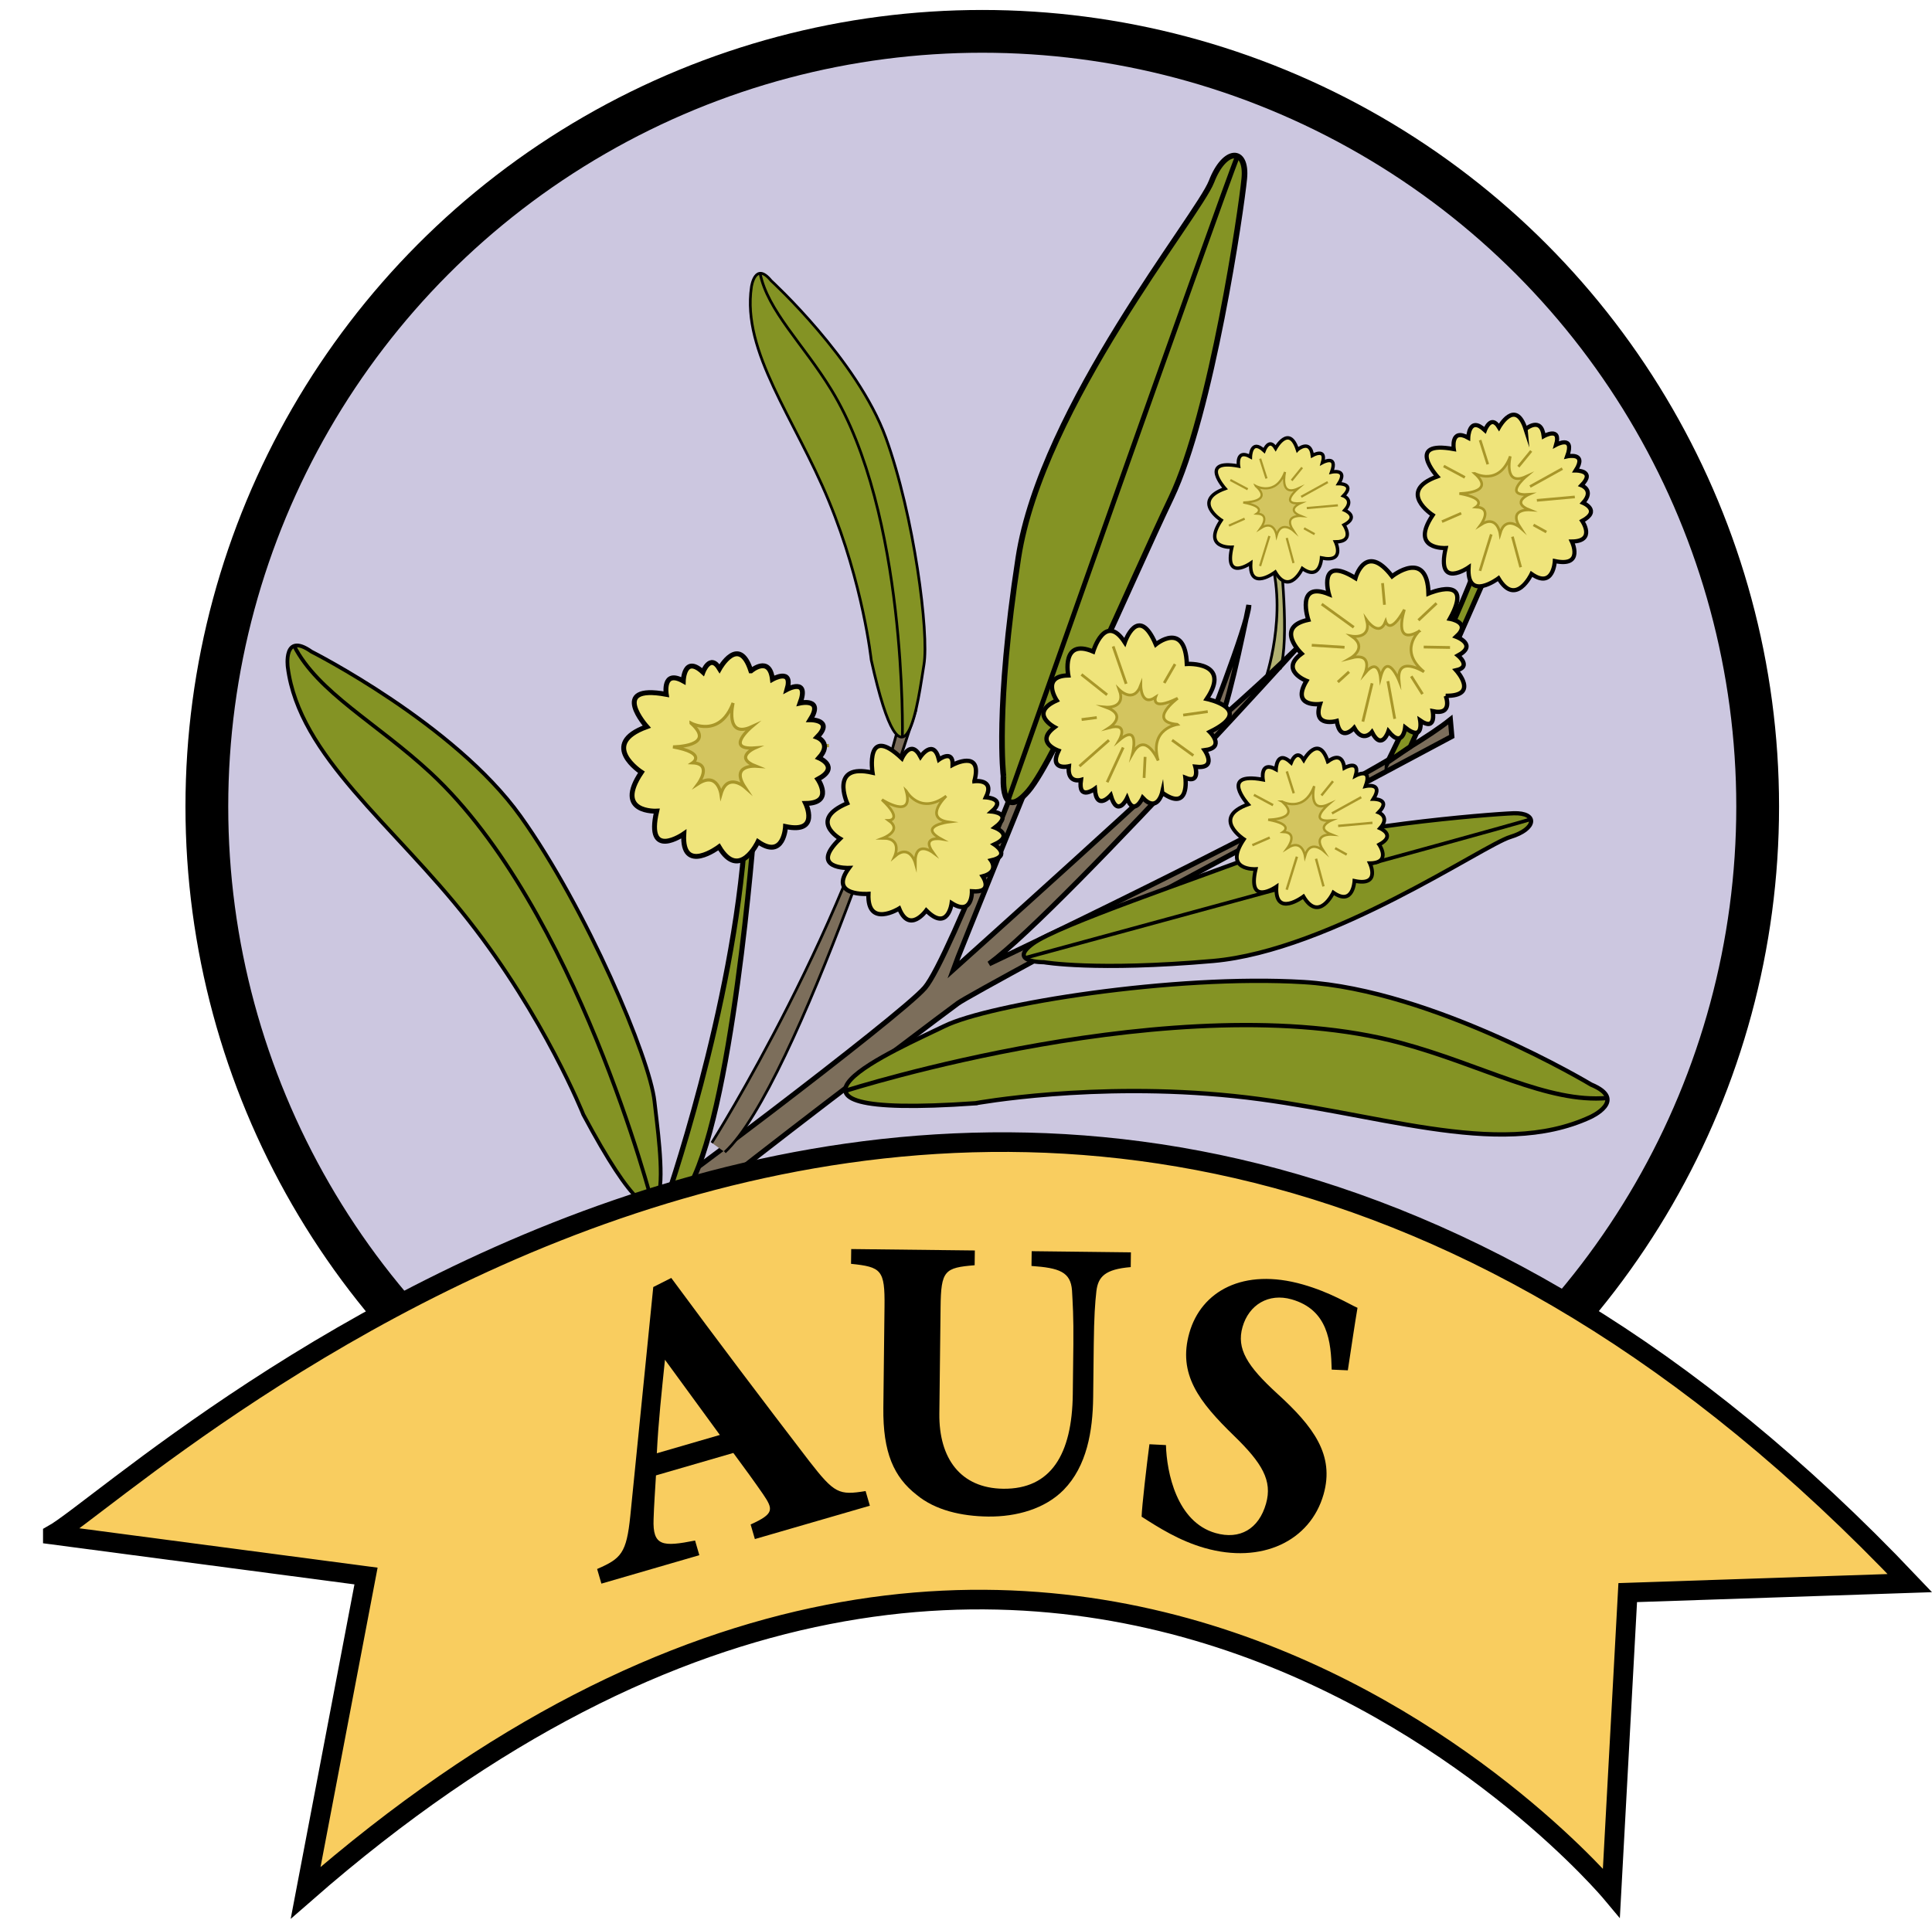 <?xml version="1.0" encoding="UTF-8"?>
<svg id="Layer_1" data-name="Layer 1" xmlns="http://www.w3.org/2000/svg" width="299.44" height="298.07" viewBox="0 0 299.44 298.07">
  <rect width="298.07" height="298.07" style="fill: none; stroke-width: 0px;"/>
  <circle cx="152.24" cy="125.04" r="120.18" style="fill: #ccc7e0; stroke: #000; stroke-miterlimit: 10; stroke-width: 6.63px;"/>
  <g>
    <g>
      <path d="M196.12,105.37s3.55-10.14.71-19.23l1.57-.38s1.56,13.58,0,17.98" style="fill: #b2b272; stroke: #000; stroke-miterlimit: 10; stroke-width: .42px;"/>
      <line x1="116.66" y1="123.1" x2="118.23" y2="128.88" style="fill: #d3c55f; stroke: #a89629; stroke-miterlimit: 10; stroke-width: .5px;"/>
      <line x1="120.65" y1="120.87" x2="123.09" y2="122.22" style="fill: #d3c55f; stroke: #a89629; stroke-miterlimit: 10; stroke-width: .5px;"/>
      <line x1="120" y1="113.61" x2="126.12" y2="110.22" style="fill: #d3c55f; stroke: #a89629; stroke-miterlimit: 10; stroke-width: .5px;"/>
      <line x1="117.79" y1="109.84" x2="120.22" y2="106.86" style="fill: #d3c55f; stroke: #a89629; stroke-miterlimit: 10; stroke-width: .5px;"/>
      <line x1="110.54" y1="104.81" x2="112" y2="109.39" style="fill: #d3c55f; stroke: #a89629; stroke-miterlimit: 10; stroke-width: .5px;"/>
      <line x1="103.66" y1="109.73" x2="107.66" y2="111.87" style="fill: #d3c55f; stroke: #a89629; stroke-miterlimit: 10; stroke-width: .5px;"/>
      <line x1="103.33" y1="120.26" x2="106.98" y2="118.66" style="fill: #d3c55f; stroke: #a89629; stroke-miterlimit: 10; stroke-width: .5px;"/>
      <line x1="110.52" y1="129.57" x2="112.67" y2="122.66" style="fill: #d3c55f; stroke: #a89629; stroke-miterlimit: 10; stroke-width: .5px;"/>
      <line x1="121.3" y1="116.22" x2="128.47" y2="115.58" style="fill: #d3c55f; stroke: #a89629; stroke-miterlimit: 10; stroke-width: .5px;"/>
      <path d="M97.37,188.79c1.58-.74,42.05-31.12,45.97-35.65s18.54-43.28,18.54-43.28l1.13,2.63s-14.82,36.48-15.29,37.87c0,0,37.21-33.37,38.53-35.36,0,0,7.23-18.21,7.31-21.2,0,0-2.87,14.45-4.3,17.5,0,0,17.83-15.57,21.2-21.25,0,0-45.38,50.69-57.16,59.37,0,0,58.93-27.85,71.49-37.86l.23,2.61s-73.74,39.32-76.55,41.37c-2.81,2.04-61.05,45.82-60.79,48.78" style="fill: #7c6e5b; stroke: #000; stroke-miterlimit: 10; stroke-width: .79px;"/>
    </g>
    <g>
      <path d="M110.32,177.17s21.87-34.57,29.51-66.87l2.08-.07s-18.34,58.05-29.57,68.39" style="fill: #7c6e5b; stroke: #000; stroke-miterlimit: 10; stroke-width: .42px;"/>
      <path d="M161.78,149.17s7.99,1.41,26.23-.19,41.93-17.97,46.06-19.22c4.14-1.25,4.3-3.8.52-3.68-3.78.13-28.27,2.1-38.6,6.07-10.33,3.97-31.92,11.22-35.9,14.14s1.68,2.88,1.68,2.88Z" style="fill: #849324; stroke: #000; stroke-miterlimit: 10; stroke-width: .65px;"/>
      <path d="M158.84,148.51s72.65-19.72,78.53-21.54" style="fill: #849324; stroke: #000; stroke-miterlimit: 10; stroke-width: .56px;"/>
    </g>
    <g>
      <path d="M151.17,171.04s18.3-3.37,40.05-1.12c21.75,2.26,40.75,10,55.28,3.26,0,0,5.86-2.64.11-5.04,0,0-24.4-14.68-44.56-15.89-20.16-1.21-48.78,3.44-55.66,6.82-6.89,3.38-33.38,14.64,4.78,11.97Z" style="fill: #849324; stroke: #000; stroke-miterlimit: 10; stroke-width: .67px;"/>
      <path d="M131.03,169.11s51.83-16.59,86.01-7.44c12.61,3.38,22.8,9.38,32.1,8.55" style="fill: none; stroke: #000; stroke-miterlimit: 10; stroke-width: .67px;"/>
    </g>
    <g>
      <path d="M90.4,172.77s-6-15.07-17.75-30.06c-11.75-15-26.28-25.42-28.05-39.27,0,0-.77-5.55,3.67-2.42,0,0,22.15,11.19,32.39,25.5,10.24,14.31,20.08,37.58,20.78,44.23.7,6.65,4.68,31.42-11.04,2.03Z" style="fill: #849324; stroke: #000; stroke-miterlimit: 10; stroke-width: .58px;"/>
      <path d="M101.16,186.74s-11.8-45.93-34.4-66.91c-8.34-7.74-17.5-12.47-21.19-19.72" style="fill: none; stroke: #000; stroke-miterlimit: 10; stroke-width: .58px;"/>
    </g>
    <path d="M215.04,118.19s11.65-23.78,13.77-30.5l1.97.52s-10.45,23.8-12.19,27.54l-3.55,2.43Z" style="fill: #849324; stroke: #000; stroke-miterlimit: 10; stroke-width: .79px;"/>
    <g>
      <path d="M155.53,120.33s-1.31-10.4,2.3-33.85c3.61-23.45,27.91-53.06,29.94-58.33s5.55-5.33,5.08-.46-5.07,36.36-11.32,49.46c-6.25,13.1-17.87,40.54-22.18,45.51-4.31,4.97-3.82-2.34-3.82-2.34Z" style="fill: #849324; stroke: #000; stroke-miterlimit: 10; stroke-width: .87px;"/>
      <path d="M156.21,124.16s32.68-92.61,35.64-100.09" style="fill: #849324; stroke: #000; stroke-miterlimit: 10; stroke-width: .75px;"/>
    </g>
    <path d="M103.02,186.79s10.72-30.52,12.48-57.52l1.38-.72s-3.38,45.19-10.47,56.14l-3.4,2.1Z" style="fill: #849324; stroke: #000; stroke-miterlimit: 10; stroke-width: .79px;"/>
    <g>
      <path d="M116.41,104s2.86-2.45,3.31,1.3c0,0,3.24-1.83,2.27,1.57,0,0,3.48-1.88,2.02,2.12,0,0,3.73-.83,1.57,2.59,0,0,3.73-.02,1.06,2.71,0,0,2.39.9.29,3.21,0,0,3.36,1.41-.17,3.3,0,0,2.56,3.71-1.89,3.76,0,0,2.28,4.73-3.12,3.58,0,0-.23,5.19-4.27,2.36,0,0-2.88,6.13-6.04.79,0,0-5.84,4.4-5.46-2,0,0-6,4.18-4.2-3.54,0,0-6.68.37-2.37-6.03,0,0-6.7-4.33.83-7.06,0,0-5.96-6.67,3.02-5.02,0,0-.64-3.89,2.64-2.07,0,0,.12-4.11,3.05-1.37,0,0,1.11-2.97,2.57-.53,0,0,3.01-5.42,4.86.33Z" style="fill: #efe47b; stroke: #000; stroke-miterlimit: 10; stroke-width: .76px;"/>
      <path d="M107.11,112.11s4.45,2.39,6.51-3.13c0,0-1.35,5.61,2.88,3.69,0,0-4.32,3.64.53,3.28,0,0-3.37,1.46.1,2.83,0,0-4-.26-1.68,3.26,0,0-2.71-2.39-3.71,1.07,0,0-.52-3.56-3.53-1.61,0,0,2.29-3.11-.86-3.24,0,0,2.25-1.5-3.04-2.47,0,0,6.88-.04,2.8-3.67Z" style="fill: #d3c55f; stroke: #a89629; stroke-miterlimit: 10; stroke-width: .49px;"/>
    </g>
    <g>
      <path d="M201.1,69.71s1.99-1.7,2.3.9c0,0,2.26-1.27,1.58,1.09,0,0,2.42-1.31,1.41,1.48,0,0,2.6-.58,1.1,1.8,0,0,2.6-.02.74,1.89,0,0,1.66.62.2,2.23,0,0,2.34.98-.12,2.29,0,0,1.78,2.58-1.32,2.62,0,0,1.59,3.29-2.17,2.49,0,0-.16,3.61-2.97,1.64,0,0-2,4.26-4.2.55,0,0-4.06,3.06-3.8-1.39,0,0-4.17,2.91-2.92-2.46,0,0-4.65.26-1.65-4.19,0,0-4.66-3.01.58-4.91,0,0-4.15-4.64,2.1-3.49,0,0-.44-2.71,1.84-1.44,0,0,.08-2.86,2.12-.95,0,0,.77-2.07,1.79-.37,0,0,2.09-3.77,3.38.23Z" style="fill: #efe47b; stroke: #000; stroke-miterlimit: 10; stroke-width: .53px;"/>
      <path d="M194.64,75.35s3.1,1.67,4.53-2.18c0,0-.94,3.9,2,2.57,0,0-3,2.53.37,2.28,0,0-2.34,1.01.07,1.97,0,0-2.78-.18-1.17,2.27,0,0-1.89-1.66-2.58.74,0,0-.36-2.48-2.46-1.12,0,0,1.59-2.16-.6-2.26,0,0,1.56-1.04-2.11-1.72,0,0,4.79-.03,1.95-2.55Z" style="fill: #d3c55f; stroke: #a89629; stroke-miterlimit: 10; stroke-width: .34px;"/>
      <line x1="199.43" y1="83.4" x2="200.48" y2="87.29" style="fill: #d3c55f; stroke: #a89629; stroke-miterlimit: 10; stroke-width: .34px;"/>
      <line x1="202.11" y1="81.9" x2="203.75" y2="82.81" style="fill: #d3c55f; stroke: #a89629; stroke-miterlimit: 10; stroke-width: .34px;"/>
      <line x1="201.67" y1="77.02" x2="205.79" y2="74.74" style="fill: #d3c55f; stroke: #a89629; stroke-miterlimit: 10; stroke-width: .34px;"/>
      <line x1="200.19" y1="74.49" x2="201.82" y2="72.48" style="fill: #d3c55f; stroke: #a89629; stroke-miterlimit: 10; stroke-width: .34px;"/>
      <line x1="195.31" y1="71.11" x2="196.29" y2="74.18" style="fill: #d3c55f; stroke: #a89629; stroke-miterlimit: 10; stroke-width: .34px;"/>
      <line x1="190.69" y1="74.41" x2="193.38" y2="75.85" style="fill: #d3c55f; stroke: #a89629; stroke-miterlimit: 10; stroke-width: .34px;"/>
      <line x1="190.47" y1="81.49" x2="192.91" y2="80.41" style="fill: #d3c55f; stroke: #a89629; stroke-miterlimit: 10; stroke-width: .34px;"/>
      <line x1="195.3" y1="87.75" x2="196.74" y2="83.1" style="fill: #d3c55f; stroke: #a89629; stroke-miterlimit: 10; stroke-width: .34px;"/>
      <line x1="202.54" y1="78.77" x2="207.36" y2="78.34" style="fill: #d3c55f; stroke: #a89629; stroke-miterlimit: 10; stroke-width: .34px;"/>
    </g>
    <g>
      <path d="M236.45,66.52s2.43-2.07,2.81,1.1c0,0,2.75-1.55,1.92,1.33,0,0,2.95-1.6,1.71,1.8,0,0,3.16-.7,1.33,2.19,0,0,3.16-.02.9,2.3,0,0,2.03.76.24,2.72,0,0,2.85,1.19-.14,2.8,0,0,2.17,3.15-1.6,3.19,0,0,1.93,4.01-2.64,3.03,0,0-.2,4.4-3.61,2,0,0-2.44,5.19-5.12.67,0,0-4.95,3.73-4.63-1.69,0,0-5.08,3.54-3.55-3,0,0-5.66.32-2.01-5.11,0,0-5.68-3.67.7-5.98,0,0-5.05-5.65,2.56-4.25,0,0-.54-3.3,2.24-1.76,0,0,.1-3.48,2.59-1.16,0,0,.94-2.52,2.18-.45,0,0,2.55-4.59,4.12.28Z" style="fill: #efe47b; stroke: #000; stroke-miterlimit: 10; stroke-width: .64px;"/>
      <path d="M228.57,73.4s3.77,2.03,5.51-2.66c0,0-1.14,4.75,2.44,3.13,0,0-3.66,3.09.45,2.78,0,0-2.85,1.24.08,2.4,0,0-3.39-.22-1.42,2.76,0,0-2.3-2.03-3.14.91,0,0-.44-3.02-2.99-1.37,0,0,1.94-2.63-.73-2.75,0,0,1.9-1.27-2.58-2.09,0,0,5.83-.03,2.37-3.11Z" style="fill: #d3c55f; stroke: #a89629; stroke-miterlimit: 10; stroke-width: .41px;"/>
      <line x1="234.41" y1="83.2" x2="235.69" y2="87.94" style="fill: #d3c55f; stroke: #a89629; stroke-miterlimit: 10; stroke-width: .41px;"/>
      <line x1="237.67" y1="81.38" x2="239.67" y2="82.48" style="fill: #d3c55f; stroke: #a89629; stroke-miterlimit: 10; stroke-width: .41px;"/>
      <line x1="237.14" y1="75.43" x2="242.15" y2="72.65" style="fill: #d3c55f; stroke: #a89629; stroke-miterlimit: 10; stroke-width: .41px;"/>
      <line x1="235.33" y1="72.35" x2="237.32" y2="69.91" style="fill: #d3c55f; stroke: #a89629; stroke-miterlimit: 10; stroke-width: .41px;"/>
      <line x1="229.4" y1="68.23" x2="230.59" y2="71.98" style="fill: #d3c55f; stroke: #a89629; stroke-miterlimit: 10; stroke-width: .41px;"/>
      <line x1="223.76" y1="72.25" x2="227.04" y2="74.01" style="fill: #d3c55f; stroke: #a89629; stroke-miterlimit: 10; stroke-width: .41px;"/>
      <line x1="223.49" y1="80.87" x2="226.47" y2="79.57" style="fill: #d3c55f; stroke: #a89629; stroke-miterlimit: 10; stroke-width: .41px;"/>
      <line x1="229.38" y1="88.5" x2="231.13" y2="82.84" style="fill: #d3c55f; stroke: #a89629; stroke-miterlimit: 10; stroke-width: .41px;"/>
      <line x1="238.2" y1="77.57" x2="244.08" y2="77.04" style="fill: #d3c55f; stroke: #a89629; stroke-miterlimit: 10; stroke-width: .41px;"/>
    </g>
    <g>
      <path d="M205.82,118.05s2.19-1.87,2.54,1c0,0,2.49-1.4,1.74,1.2,0,0,2.67-1.44,1.55,1.63,0,0,2.86-.64,1.21,1.99,0,0,2.86-.02.81,2.08,0,0,1.83.69.22,2.46,0,0,2.58,1.08-.13,2.53,0,0,1.96,2.85-1.45,2.88,0,0,1.75,3.63-2.39,2.74,0,0-.18,3.98-3.27,1.81,0,0-2.21,4.7-4.63.61,0,0-4.48,3.38-4.18-1.53,0,0-4.6,3.21-3.22-2.72,0,0-5.12.29-1.82-4.62,0,0-5.13-3.32.63-5.41,0,0-4.57-5.11,2.31-3.84,0,0-.49-2.99,2.02-1.59,0,0,.09-3.15,2.34-1.05,0,0,.85-2.28,1.97-.41,0,0,2.31-4.15,3.73.25Z" style="fill: #efe47b; stroke: #000; stroke-miterlimit: 10; stroke-width: .58px;"/>
      <path d="M198.7,124.27s3.41,1.83,4.99-2.4c0,0-1.04,4.3,2.21,2.83,0,0-3.31,2.79.4,2.51,0,0-2.58,1.12.08,2.17,0,0-3.06-.2-1.28,2.5,0,0-2.08-1.83-2.84.82,0,0-.4-2.73-2.71-1.24,0,0,1.75-2.38-.66-2.49,0,0,1.72-1.15-2.33-1.89,0,0,5.27-.03,2.15-2.81Z" style="fill: #d3c55f; stroke: #a89629; stroke-miterlimit: 10; stroke-width: .37px;"/>
      <line x1="203.97" y1="133.13" x2="205.13" y2="137.42" style="fill: #d3c55f; stroke: #a89629; stroke-miterlimit: 10; stroke-width: .37px;"/>
      <line x1="206.93" y1="131.49" x2="208.73" y2="132.49" style="fill: #d3c55f; stroke: #a89629; stroke-miterlimit: 10; stroke-width: .37px;"/>
      <line x1="206.44" y1="126.1" x2="210.98" y2="123.59" style="fill: #d3c55f; stroke: #a89629; stroke-miterlimit: 10; stroke-width: .37px;"/>
      <line x1="204.81" y1="123.32" x2="206.6" y2="121.11" style="fill: #d3c55f; stroke: #a89629; stroke-miterlimit: 10; stroke-width: .37px;"/>
      <line x1="199.44" y1="119.59" x2="200.52" y2="122.98" style="fill: #d3c55f; stroke: #a89629; stroke-miterlimit: 10; stroke-width: .37px;"/>
      <line x1="194.34" y1="123.23" x2="197.31" y2="124.82" style="fill: #d3c55f; stroke: #a89629; stroke-miterlimit: 10; stroke-width: .37px;"/>
      <line x1="194.1" y1="131.03" x2="196.8" y2="129.85" style="fill: #d3c55f; stroke: #a89629; stroke-miterlimit: 10; stroke-width: .37px;"/>
      <line x1="199.42" y1="137.93" x2="201.01" y2="132.81" style="fill: #d3c55f; stroke: #a89629; stroke-miterlimit: 10; stroke-width: .37px;"/>
      <line x1="207.4" y1="128.04" x2="212.72" y2="127.56" style="fill: #d3c55f; stroke: #a89629; stroke-miterlimit: 10; stroke-width: .37px;"/>
    </g>
    <g>
      <path d="M135.03,102.31s-1.25-11.78-6.57-24.65c-5.31-12.87-13.48-23.07-12-33.16,0,0,.55-4.06,3.06-.98,0,0,13.38,12.24,17.77,24.32,4.39,12.09,6.73,30.4,5.91,35.22-.81,4.82-2.89,23.03-8.17-.75Z" style="fill: #849324; stroke: #000; stroke-miterlimit: 10; stroke-width: .42px;"/>
      <path d="M139.86,114.26s.75-34.65-11.03-53.86c-4.34-7.09-9.86-12.22-11.03-18.05" style="fill: none; stroke: #000; stroke-miterlimit: 10; stroke-width: .42px;"/>
    </g>
    <g>
      <path d="M151.02,121.11s3.23-.43,1.79,2.5c0,0,3.22.19.91,2.2,0,0,3.41.27.47,2.49,0,0,3.1,1.15-.07,2.62,0,0,2.72,1.74-.51,2.47,0,0,1.32,1.77-1.3,2.47,0,0,1.78,2.6-1.67,2.32,0,0,.11,3.9-3.14,1.84,0,0-.57,4.51-3.94,1.13,0,0-2.61,3.66-4.2-.3,0,0-4.97,3.09-4.76-2.27,0,0-6.31.45-3.02-4.02,0,0-6.32.21-1.38-4.54,0,0-5.02-2.87,1.11-5.49,0,0-2.83-6.29,3.92-4.74,0,0-1.19-7.64,4.55-2.22,0,0,1.37-3.13,2.89-.26,0,0,2.02-2.93,2.86.44,0,0,2.2-1.63,2.12.82,0,0,4.73-2.52,3.37,2.53Z" style="fill: #efe47b; stroke: #000; stroke-miterlimit: 10; stroke-width: .66px;"/>
      <path d="M140.46,122.63s2.11,3.83,6.2.78c0,0-3.62,3.44.36,4.03,0,0-4.85.61-1.16,2.63,0,0-3.13-.52-1.26,2.1,0,0-2.78-2.07-2.75,1.58,0,0-.85-3.01-3.2-.97,0,0,1.3-2.83-1.81-2.83,0,0,3.12-1.18.9-2.76,0,0,2.33-.03-1.05-3.22,0,0,5.01,3.21,3.76-1.35Z" style="fill: #d3c55f; stroke: #a89629; stroke-miterlimit: 10; stroke-width: .42px;"/>
    </g>
    <g>
      <path d="M224.07,107.87s1.23,3.07-2.01,2.39c0,0,.61,3.21-1.94,1.45,0,0,.59,3.42-2.33,1.09,0,0-.36,3.34-2.6.58,0,0-1.03,3.11-2.56.12,0,0-1.42,1.74-2.75-.66,0,0-2.12,2.4-2.7-1.06,0,0-3.8,1.08-2.59-2.63,0,0-4.58.57-2.1-3.6,0,0-4.25-1.65-.76-4.21,0,0-4.29-4.11,1.04-5.25,0,0-2.02-6.09,3.19-3.98,0,0-1.79-6.16,4.12-2.49,0,0,1.56-5.66,5.68-.28,0,0,5.48-4.35,5.64,2.67,0,0,7.22-3.09,3.32,3.92,0,0,3.42.56.98,2.78,0,0,3.38,1.25.28,2.92,0,0,2.16,1.75-.28,2.29,0,0,3.66,4.02-1.64,3.95Z" style="fill: #efe47b; stroke: #000; stroke-miterlimit: 10; stroke-width: .67px;"/>
      <path d="M219.93,97.86s-3.24,3.03.78,6.29c0,0-4.28-2.7-3.88,1.36,0,0-1.82-4.61-2.87-.48,0,0-.27-3.21-2.38-.71,0,0,1.34-3.25-2.24-2.31,0,0,2.75-1.59.15-3.39,0,0,3.11.57,2.33-2.48,0,0,1.94,2.77,2.94.2,0,0,.62,2.29,2.91-1.83,0,0-1.9,5.73,2.27,3.36Z" style="fill: #d3c55f; stroke: #a89629; stroke-miterlimit: 10; stroke-width: .43px;"/>
      <line x1="208.39" y1="100.35" x2="203.31" y2="100.03" style="fill: #d3c55f; stroke: #a89629; stroke-miterlimit: 10; stroke-width: .43px;"/>
      <line x1="209.09" y1="104.15" x2="207.35" y2="105.74" style="fill: #d3c55f; stroke: #a89629; stroke-miterlimit: 10; stroke-width: .43px;"/>
      <line x1="215.11" y1="105.6" x2="216.17" y2="111.44" style="fill: #d3c55f; stroke: #a89629; stroke-miterlimit: 10; stroke-width: .43px;"/>
      <line x1="218.73" y1="104.84" x2="220.47" y2="107.6" style="fill: #d3c55f; stroke: #a89629; stroke-miterlimit: 10; stroke-width: .43px;"/>
      <line x1="224.74" y1="100.38" x2="220.66" y2="100.31" style="fill: #d3c55f; stroke: #a89629; stroke-miterlimit: 10; stroke-width: .43px;"/>
      <line x1="222.65" y1="93.52" x2="219.84" y2="96.16" style="fill: #d3c55f; stroke: #a89629; stroke-miterlimit: 10; stroke-width: .43px;"/>
      <line x1="214.28" y1="90.4" x2="214.58" y2="93.76" style="fill: #d3c55f; stroke: #a89629; stroke-miterlimit: 10; stroke-width: .43px;"/>
      <line x1="204.85" y1="93.65" x2="209.82" y2="97.25" style="fill: #d3c55f; stroke: #a89629; stroke-miterlimit: 10; stroke-width: .43px;"/>
      <line x1="212.66" y1="105.93" x2="211.23" y2="111.87" style="fill: #d3c55f; stroke: #a89629; stroke-miterlimit: 10; stroke-width: .43px;"/>
    </g>
    <g>
      <path d="M180.12,122.88s-.75,3.22-3.02.8c0,0-1.34,2.98-2.42.07,0,0-1.48,3.14-2.53-.45,0,0-2.21,2.53-2.46-1.01,0,0-2.63,1.96-2.16-1.37,0,0-2.16.61-1.87-2.12,0,0-3.11.75-1.6-2.42,0,0-3.74-1.29-.62-3.64,0,0-4.07-2.16.34-4.15,0,0-2.53-3.79,1.79-3.88,0,0-1.15-5.83,3.86-3.7,0,0,1.84-6.15,4.9-1.43,0,0,2.07-6.08,4.81.32,0,0,4.53-3.74,4.81,3.03,0,0,6.99-.42,3.09,5.42,0,0,7.68,1.61.47,5.12,0,0,2.48,2.42-.79,2.84,0,0,2.05,2.96-1.45,2.56,0,0,.76,2.68-1.54,1.72,0,0,.69,5.39-3.61,2.3Z" style="fill: #efe47b; stroke: #000; stroke-miterlimit: 10; stroke-width: .67px;"/>
      <path d="M182.47,112.31s-4.39.62-2.97,5.6c0,0-1.96-4.67-3.96-1.11,0,0,1.16-4.82-2.08-2.04,0,0,1.62-2.78-1.54-1.95,0,0,2.96-1.9-.51-3.18,0,0,3.16.28,2.07-2.69,0,0,2.22,2.24,3.33-.7,0,0,0,3.39,2.29,1.85,0,0-.81,2.23,3.43.16,0,0-4.84,3.61-.07,4.05Z" style="fill: #d3c55f; stroke: #a89629; stroke-miterlimit: 10; stroke-width: .43px;"/>
      <line x1="171.59" y1="107.72" x2="167.61" y2="104.56" style="fill: #d3c55f; stroke: #a89629; stroke-miterlimit: 10; stroke-width: .43px;"/>
      <line x1="169.99" y1="111.24" x2="167.64" y2="111.55" style="fill: #d3c55f; stroke: #a89629; stroke-miterlimit: 10; stroke-width: .43px;"/>
      <line x1="174.08" y1="115.88" x2="171.6" y2="121.27" style="fill: #d3c55f; stroke: #a89629; stroke-miterlimit: 10; stroke-width: .43px;"/>
      <line x1="177.48" y1="117.34" x2="177.32" y2="120.6" style="fill: #d3c55f; stroke: #a89629; stroke-miterlimit: 10; stroke-width: .43px;"/>
      <line x1="184.96" y1="117.13" x2="181.66" y2="114.74" style="fill: #d3c55f; stroke: #a89629; stroke-miterlimit: 10; stroke-width: .43px;"/>
      <line x1="187.19" y1="110.32" x2="183.38" y2="110.86" style="fill: #d3c55f; stroke: #a89629; stroke-miterlimit: 10; stroke-width: .43px;"/>
      <line x1="182.12" y1="102.96" x2="180.44" y2="105.88" style="fill: #d3c55f; stroke: #a89629; stroke-miterlimit: 10; stroke-width: .43px;"/>
      <line x1="172.53" y1="100.21" x2="174.54" y2="106.01" style="fill: #d3c55f; stroke: #a89629; stroke-miterlimit: 10; stroke-width: .43px;"/>
      <line x1="171.88" y1="114.75" x2="167.3" y2="118.79" style="fill: #d3c55f; stroke: #a89629; stroke-miterlimit: 10; stroke-width: .43px;"/>
    </g>
  </g>
  <g>
    <path d="M8.19,237.91c13.33-7.42,149.98-137.81,287.82,7.52l-43.73,1.47-2.53,46.54s-85.43-102.28-202.38,0l9.36-49.11-48.54-6.41Z" style="fill: #f9cd5f; stroke: #000; stroke-miterlimit: 10; stroke-width: 3.04px;"/>
    <g>
      <path d="M117,238.61l-.66-2.27c3.71-1.68,3.52-2.35,1.89-4.75-1.15-1.67-2.94-4.15-4.57-6.34l-11.99,3.48c-.12,2.1-.31,4.69-.37,6.77-.17,4.25,1.45,4.31,6.43,3.33l.66,2.27-15.18,4.41-.66-2.27c3.73-1.62,4.55-2.45,5.14-8.22l3.56-35.49,2.79-1.41c7.04,9.55,14.39,19.28,21.37,28.38,3.93,5.06,4.61,5.33,8.75,4.66l.66,2.27-17.82,5.17ZM103.06,210.81c-.5,4.94-1.02,9.56-1.26,14.49l9.77-2.84-8.51-11.66Z" style="fill: #000; stroke-width: 0px;"/>
      <path d="M175.24,196.44c-3.97.33-5.04,1.49-5.31,3.72-.21,1.86-.36,3.96-.41,8.3l-.09,8.12c-.06,5.33-.99,10.72-4.57,14.39-2.89,2.94-7.3,4.19-11.71,4.14-4.09-.05-8.17-.96-11.06-3.35-3.56-2.77-5.26-6.57-5.18-13.52l.18-15.68c.07-5.7-.49-6.14-5.19-6.63l.03-2.29,19.16.22-.03,2.29c-4.66.38-5.22.81-5.28,6.51l-.19,16.49c-.08,6.94,3.28,11.57,9.91,11.65,7.38.08,10.66-5.33,10.77-14.63l.09-7.75c.05-4.28-.11-6.51-.21-8.37-.21-2.85-1.94-3.49-6.28-3.79l.03-2.29,15.38.18-.03,2.29Z" style="fill: #000; stroke-width: 0px;"/>
      <path d="M206.4,212.33c-.11-4.29-.55-9.27-6.21-10.89-3.57-1.02-6.63.84-7.61,4.28-.97,3.38.73,6.07,5.37,10.32,5.65,5.14,8.92,9.54,7.19,15.63-2.07,7.26-9.61,10.83-18.41,8.32-3.94-1.12-7.15-3.17-9.79-4.86.03-1.52.81-8.22,1.21-11.23l2.56.13c.12,4.23,1.66,11.92,7.69,13.64,3.75,1.07,6.7-.62,7.82-4.56,1.02-3.57-.6-6.29-4.98-10.54-5.42-5.27-8.72-9.54-6.9-15.94,1.84-6.46,8.35-10.13,17.58-7.5,4.25,1.21,7.18,3.05,8.48,3.62-.4,2.35-.89,5.67-1.5,9.69l-2.5-.11Z" style="fill: #000; stroke-width: 0px;"/>
    </g>
  </g>
</svg>